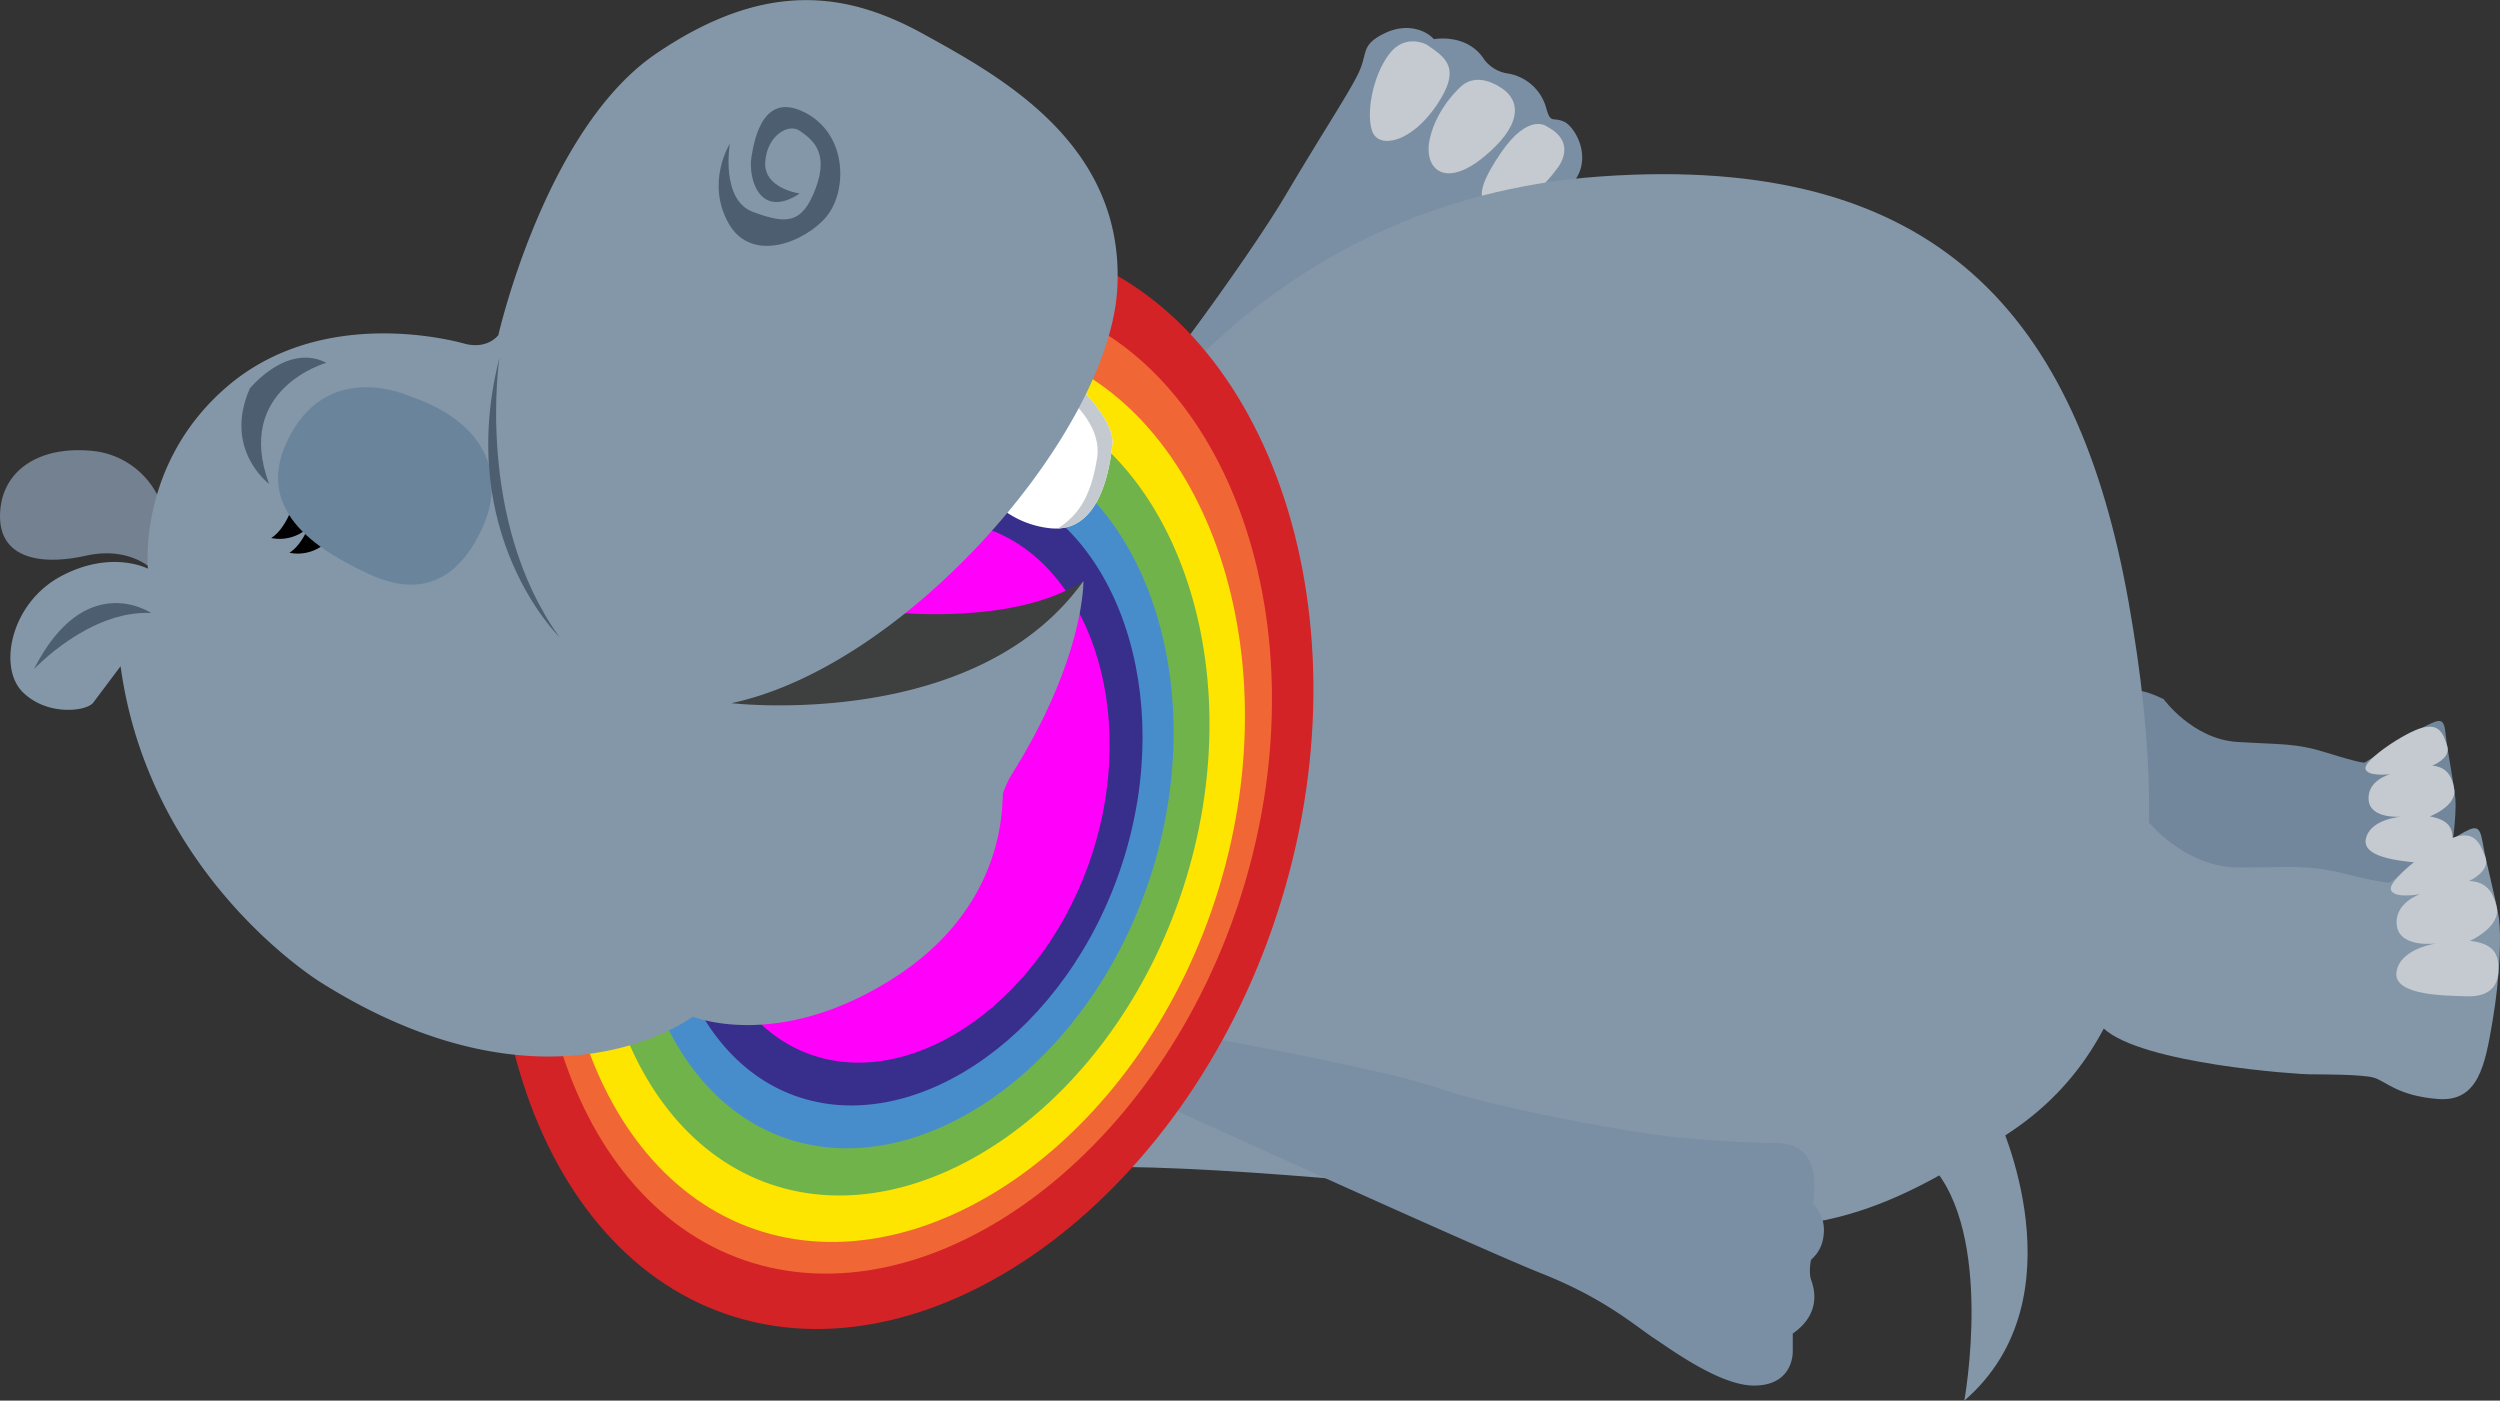 <svg id="Layer_2" data-name="Layer 2" xmlns="http://www.w3.org/2000/svg" xmlns:xlink="http://www.w3.org/1999/xlink" viewBox="0 0 868.09 486.35">
  <rect x="0" y="0" width="868.09" height="486.35" fill="#333333" stroke="none"/>
  <defs>
    <style>
      .cls-1 {
        fill: #fff;
      }

      .cls-2 {
        fill: #7b8fa4;
      }

      .cls-3 {
        fill: #c4cacf;
      }

      .cls-4 {
        fill: #72869c;
      }

      .cls-5 {
        fill: #8497a9;
      }

      .cls-6 {
        fill: #d42327;
      }

      .cls-7 {
        fill: #f16635;
      }

      .cls-8 {
        fill: #fde500;
      }

      .cls-9 {
        fill: #71b34b;
      }

      .cls-10 {
        fill: #488dcb;
      }

      .cls-11 {
        fill: #382f8d;
      }

      .cls-12 {
        fill: #ff00fb;
      }

      .cls-13 {
        fill: #3e3f3f;
      }

      .cls-14 {
        clip-path: url(#clip-path);
      }

      .cls-15 {
        fill: #738191;
      }

      .cls-16 {
        fill: #4d5e70;
      }

      .cls-17 {
        fill: #6a859b;
      }
    </style>
    <clipPath id="clip-path" transform="translate(-524.86 -315.65)">
      <path class="cls-1" d="M899.68,450.1s12.28,11.72,11.44,19.81-4.18,31.15-21.76,29.15a33.06,33.06,0,0,1-24.84-16Z"/>
    </clipPath>
  </defs>
  <title>HappyHippo-sleeping</title>
  <g>
    <path class="cls-2" d="M912.93,461.76c3.77.62,44.8-55.47,58.19-78.08s21.49-34.7,25.21-42.14.75-10,8.93-14.14,14.89-1.11,17.49,1.86c0,0,11.54-2.23,17.49,7.07a12.48,12.48,0,0,0,8.19,4.84,16.59,16.59,0,0,1,13.2,11.53c1.68,6.33,2.24,3.35,6.33,5.21s11.16,14.33,1.3,23.07L948.52,483.68S928.77,512,910.18,506,912.93,461.76,912.93,461.76Z" transform="translate(-524.86 -315.65)"/>
    <path class="cls-3" d="M1020.38,331.22s-7.54-4.33-13.26,3.35-8,20.79-5.72,26.79,13.4,4,22.33-9.21S1026.52,335.54,1020.38,331.22Z" transform="translate(-524.86 -315.65)"/>
    <path class="cls-3" d="M1031.54,346.29s-7.81,7-10.18,17.44,5,17.58,18.55,6.56,13.12-19.54,6.42-24S1034.58,343,1031.54,346.29Z" transform="translate(-524.86 -315.65)"/>
    <path class="cls-3" d="M1062,359.59s-6.28-5.21-16.19,9.44-6,16.33-3.62,18.84,14.23-1,23.44-13.82C1065.59,374.05,1073.05,365.37,1062,359.59Z" transform="translate(-524.86 -315.65)"/>
  </g>
  <g>
    <path class="cls-4" d="M1276.14,558.4s10.11,13.92,25.57,14.88,20.26.31,31.45,3.85,12.78,3.33,12.78,3.33,15.5-9.81,21.06-12.64,6.51-2.76,7.1,3,3,17.61,3.37,22.38-.74,17.07-3.76,29.87-5.59,23.73-17.52,22-15.13-6.32-18.54-7.49-15.1-1.88-18.57-2.1-49.23-6.11-60-17.29-16.87-25.18-8.17-43S1261.18,551.15,1276.14,558.4Z" transform="translate(-524.86 -315.65)"/>
    <path class="cls-3" d="M1358.72,599.23s-11,.74-12.37,7.79,14.73,7.8,19.92,8.36,9.42-.92,10.09-6.49-1-8.51-7.78-9.76c0,0,9.42-3.55,8.48-9.42s-3.61-7.75-7.62-8.23c0,0,6.51-2.46,5.2-6.69s-2.64-8-8.61-6.46-20,11-19.81,14.08,8.54,2.08,8.54,2.08-8,2.12-7.44,8.92S1358.72,599.23,1358.72,599.23Z" transform="translate(-524.86 -315.65)"/>
  </g>
  <path class="cls-5" d="M910.67,476.49c2.32-1.59,52.86-91.25,169.87-99.56s165.83,48.39,183.51,148.13,1.68,155.83-42.09,184.3-70.2,39.34-131.06,28.46S932.1,719.4,901.52,721.08L820.43,624.8Z" transform="translate(-524.86 -315.65)"/>
  <path class="cls-2" d="M939,674.94s65.12,11.53,85.58,18.6,66.61,15.26,80,16.75,30.51,2.23,35.72,2.23,17.12.37,14.14,21.21a12.77,12.77,0,0,1,3.72,10c-.37,6.52-4.28,8.93-4.46,9.49s-.75,4.47,0,6.7,4.28,11.35-6.33,18.79v6.14c0,4.09-2.23,12.09-13.77,11.91s-27.9-12.1-34.6-16.56-17.12-13.72-38.7-22.3-127.94-57-127.94-57S924.52,681,939,674.94Z" transform="translate(-524.86 -315.65)"/>
  <g>
    <path class="cls-6" d="M969.88,628C938.74,730.24,850.85,794.46,780.24,773s-102.61-121.8-71.47-224S822.39,381.32,893,402.83,1001,525.82,969.88,628Z" transform="translate(-524.86 -315.65)"/>
    <path class="cls-7" d="M956.6,624c-28,91.81-106.93,149.51-170.36,130.18S694.07,644.79,722,553s102.07-150.57,165.5-131.25S984.57,532.22,956.6,624Z" transform="translate(-524.86 -315.65)"/>
    <path class="cls-8" d="M948.11,624c-25.75,84.53-99.18,137.42-158.4,119.38s-86.37-101.2-60.62-185.72S823.73,419.27,883,437.31,973.86,539.51,948.11,624Z" transform="translate(-524.86 -315.65)"/>
    <path class="cls-9" d="M936.75,620.61c-23.08,75.77-88.89,123.18-142,107s-77.41-90.7-54.33-166.47,84.83-124.07,137.92-107.89S959.84,544.85,936.75,620.61Z" transform="translate(-524.86 -315.65)"/>
    <path class="cls-10" d="M925.24,617.15C904.86,684,846.77,725.88,799.9,711.6s-68.34-80.07-48-147,74.88-109.52,121.75-95.25S945.62,550.27,925.24,617.15Z" transform="translate(-524.86 -315.65)"/>
    <path class="cls-11" d="M914.61,615.3C895.68,674,843.86,710,802.75,696.78s-59.11-71.57-40.18-130.25S830.16,471,871.27,484.3,933.53,556.62,914.61,615.3Z" transform="translate(-524.86 -315.65)"/>
    <path class="cls-12" d="M904.15,612c-16.32,50.61-61,81.71-96.48,70.28S756.7,620.51,773,569.9s58.29-82.36,93.75-70.92S920.47,561.36,904.15,612Z" transform="translate(-524.86 -315.65)"/>
  </g>
  <g>
    <path class="cls-13" d="M836,528.33s41.67,4.47,65.12-11l-22,36.09L812.7,573.36l-46.51-13.21,5.21-33.49Z" transform="translate(-524.86 -315.65)"/>
    <g>
      <path class="cls-1" d="M899.68,450.1s12.28,11.72,11.44,19.81-4.18,31.15-21.76,29.15a33.06,33.06,0,0,1-24.84-16Z" transform="translate(-524.86 -315.65)"/>
      <g class="cls-14">
        <path class="cls-3" d="M873.45,439.83c1.39-.33,35.35,15.51,32.37,34.81S895,497.26,887.84,502l8.49,5.58,24.84-2.79,2.51-39.07.56-14.23L879.31,435Z" transform="translate(-524.86 -315.65)"/>
      </g>
    </g>
    <path class="cls-15" d="M579.4,487.35a28.47,28.47,0,0,0-23.25-15.2c-17.12-1.49-30.51,6.32-31.26,21.58s13,18.6,29.77,14.88,24.74,6.33,24.74,6.33V488.89" transform="translate(-524.86 -315.65)"/>
    <path class="cls-5" d="M697.91,432s16.19-71.44,54.7-97.67,67-21.21,93.21-6.7,69.77,38,67,88.18-73.12,131.17-134,144c0,0,84.84,10.05,122.24-42.41,0,0,.55,26.79-25.12,67.53a34.5,34.5,0,0,0-2.79,6.14c-.56,2.23,2.23,38.51-37.95,64.19s-69.77,13.39-69.77,13.39-49.68,37.95-128.93-11.72c0,0-59.72-36.28-69.77-109.95l-9.49,12.65c-2.23,3-16,4.84-24.55-3.72s-4.1-30.89,13.39-40.19,30.14-2.6,30.14-2.6-3.72-36.47,27.53-63.26S677.82,432.7,686,434.94,697.91,432,697.91,432Z" transform="translate(-524.86 -315.65)"/>
    <path class="cls-16" d="M638.19,441.63s-32.18,8.94-19.9,42.05c0,0-16-11.91-6.7-33.11C611.59,450.57,624.43,434.57,638.19,441.63Z" transform="translate(-524.86 -315.65)"/>
    <path d="M626.47,491.31s-2.42,8-7.44,11.16a14.68,14.68,0,0,0,12.65-3.41Z" transform="translate(-524.86 -315.65)"/>
    <path d="M632.8,496.43s-2.42,8-7.44,11.16A14.72,14.72,0,0,0,638,504.18Z" transform="translate(-524.86 -315.65)"/>
    <path class="cls-17" d="M667,453.17s-27.16-12.65-41.3,13.4,9.67,40.18,27.16,48.37,30.88,2.86,39.44-15.88S693.45,462.1,667,453.17Z" transform="translate(-524.86 -315.65)"/>
    <path class="cls-16" d="M698.29,439.83s-8.56,56.13,20.83,97.06C719.12,536.89,682.66,501.28,698.29,439.83Z" transform="translate(-524.86 -315.65)"/>
    <path class="cls-16" d="M802.57,382.84s-12.56-1.67-12-10.88,8.09-13.67,12-10.88,10.32,7,5.58,19.81-10.33,12.56-21.77,8.37-8.09-23.72-8.09-23.72-8.45,13.4-.46,27.63,26.69,6.42,33.94-2.23,7.54-28.19-7-36-17.86,8.09-19,15.35S788.58,392.06,802.57,382.84Z" transform="translate(-524.86 -315.65)"/>
    <path class="cls-16" d="M536.61,548.05s19.26-20.65,40.75-19.53C577.36,528.52,554.47,512.89,536.61,548.05Z" transform="translate(-524.86 -315.65)"/>
  </g>
  <path class="cls-5" d="M1218.66,703.77s29.58,62.52-11.72,98.24c0,0,10.6-58-11.72-82C1195.22,720,1186.29,686.47,1218.66,703.77Z" transform="translate(-524.86 -315.65)"/>
  <path class="cls-5" d="M1271.07,601.28s12.89,15.61,31.12,15.61,23.82-1.12,37.21,2.23,15.26,3,15.26,3,17.49-12.65,23.81-16.37,7.44-3.72,8.56,3,4.84,20.47,5.58,26,.37,20.09-2.23,35.35-4.84,28.28-19,27.16-18.23-6.32-22.32-7.44-17.86-1.12-22-1.12-58.27-3.59-71.74-15.93-21.65-28.34-12.72-49.93S1253,593.85,1271.07,601.28Z" transform="translate(-524.86 -315.65)"/>
  <path class="cls-3" d="M1371,643.22s-12.84,1.67-14,10,17.86,8.1,24,8.37,11-1.77,11.38-8.35-1.76-9.92-9.85-10.9c0,0,10.8-4.85,9.27-11.68s-4.8-8.83-9.55-9.11c0,0,7.46-3.36,5.62-8.24s-3.68-9.17-10.58-7-22.67,14.36-22.25,18,10.19,1.81,10.19,1.81-9.21,3.07-8.09,11S1371,643.22,1371,643.22Z" transform="translate(-524.86 -315.65)"/>
</svg>
